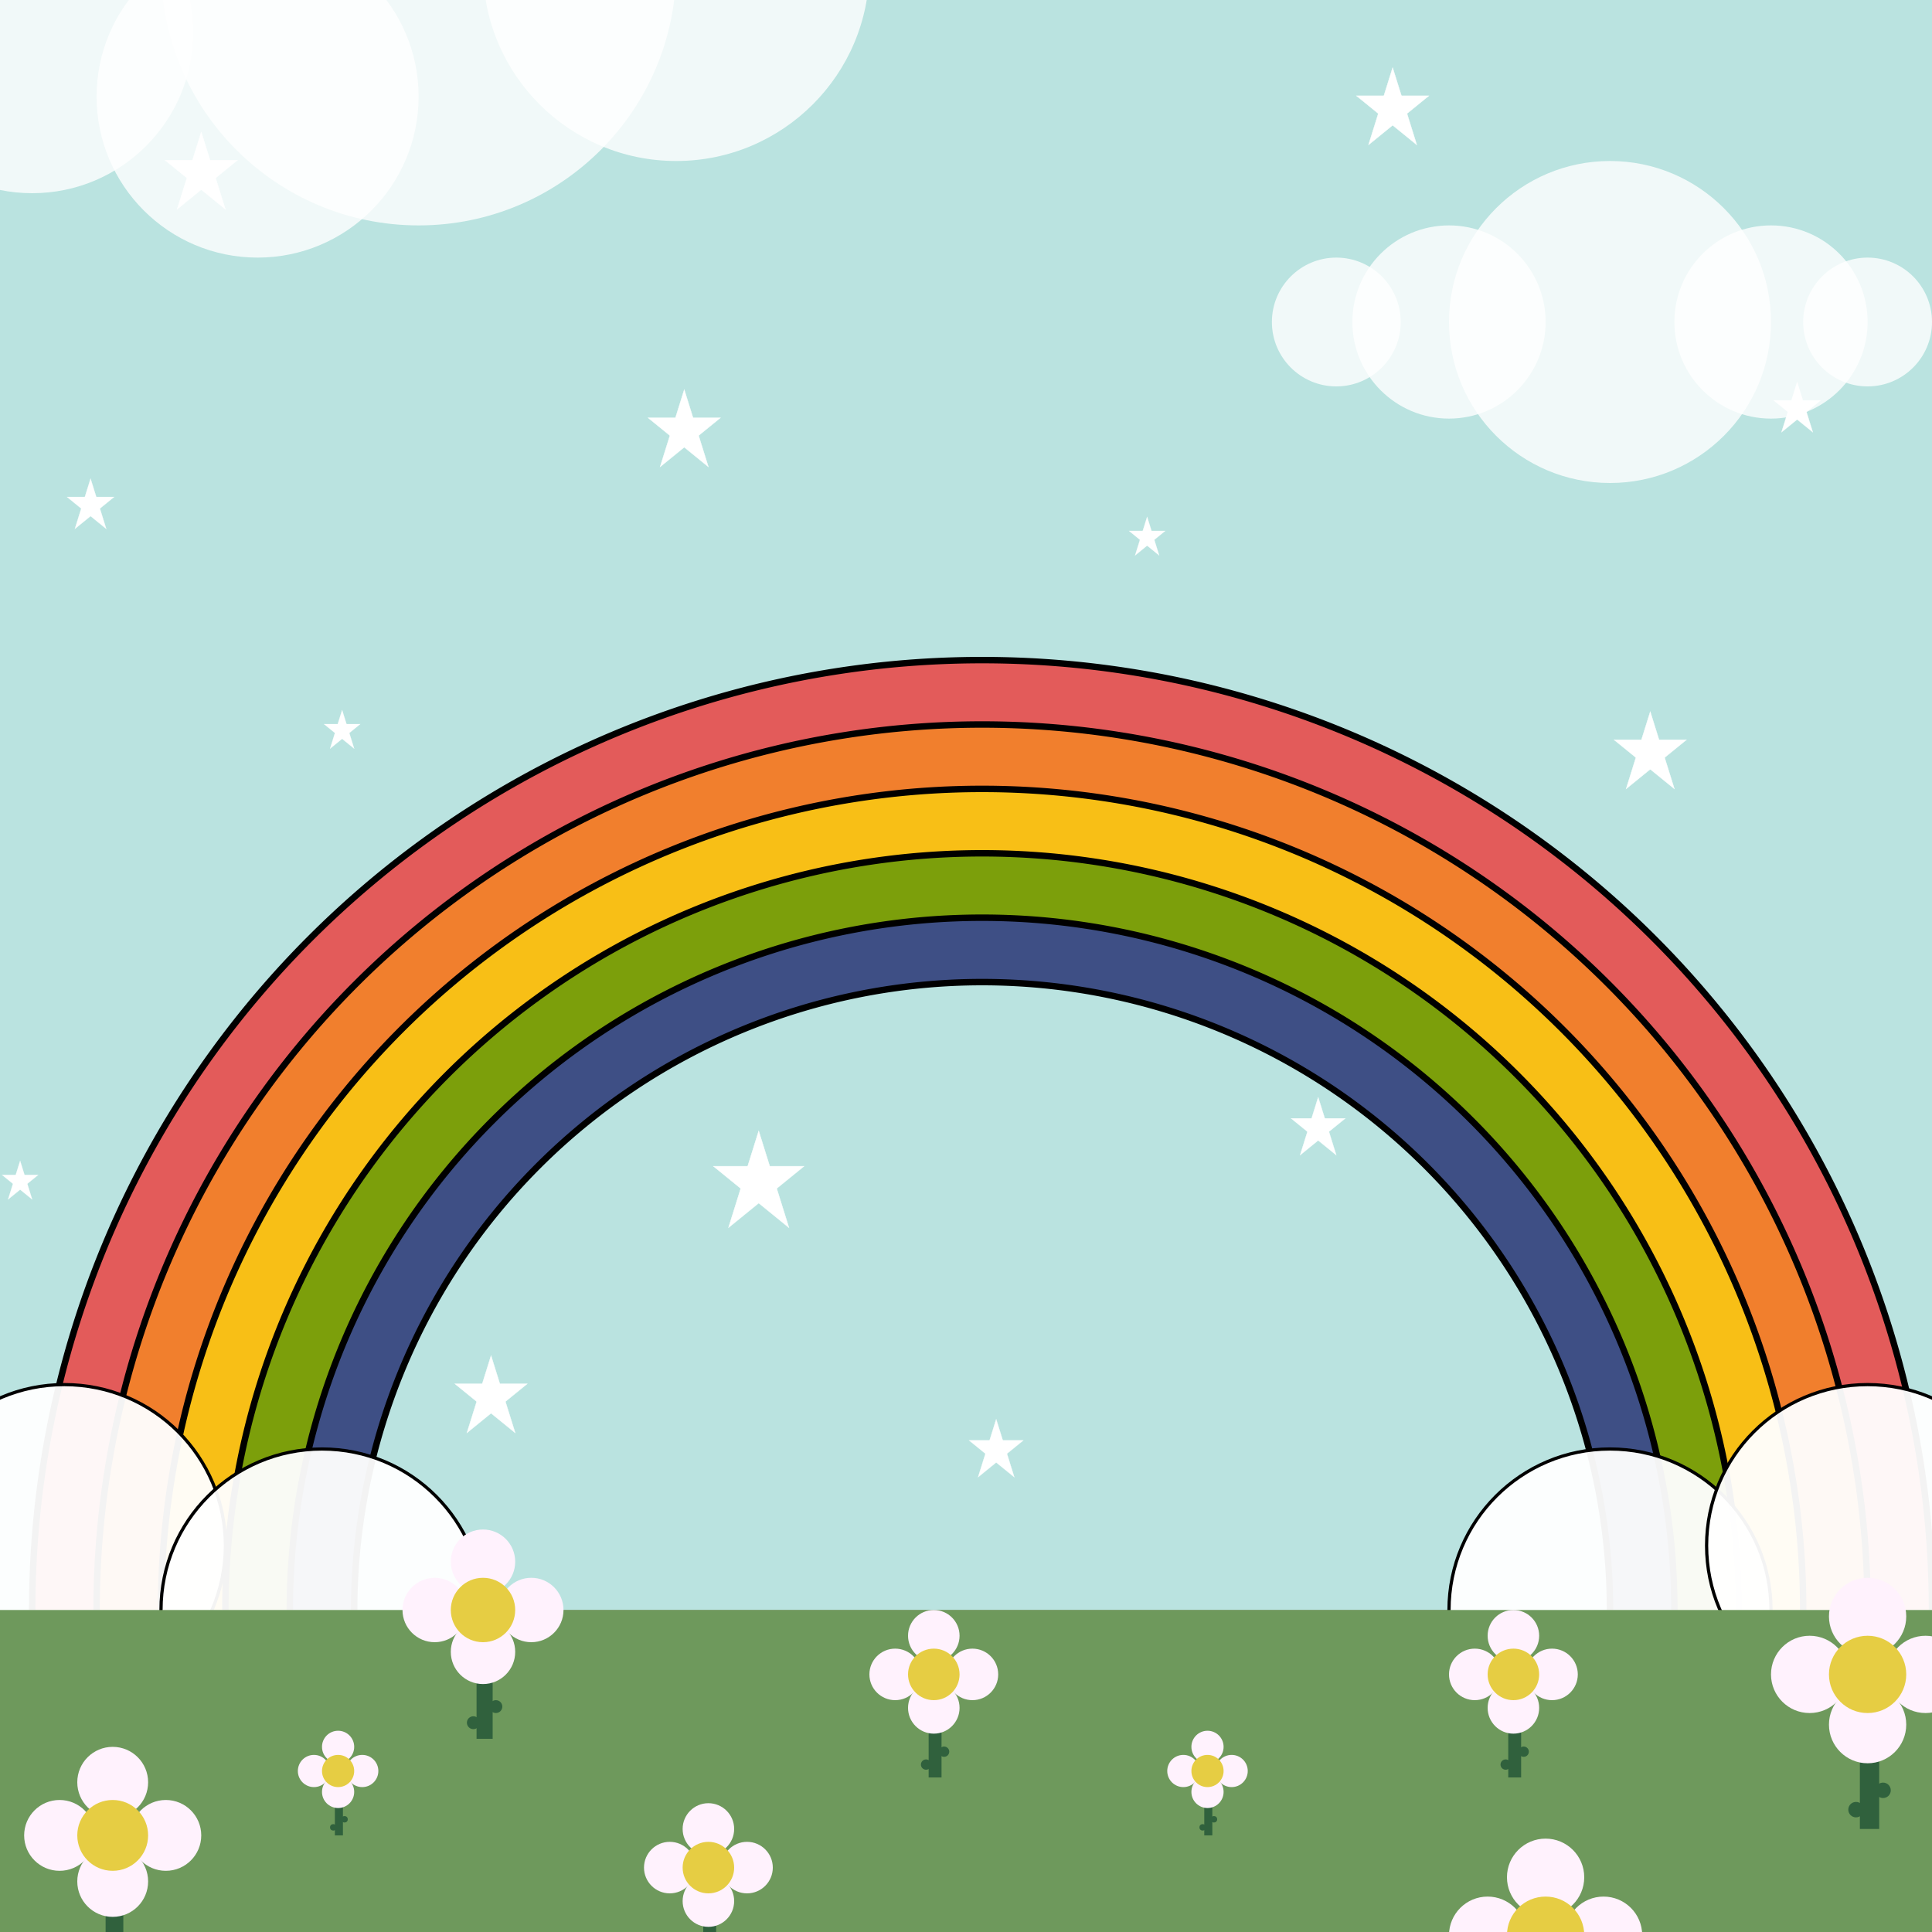 <!-- here is a big, empty SVG! make it into something interesting! -->
<svg xmlns="http://www.w3.org/2000/svg" xmlns:xlink="http://www.w3.org/1999/xlink" height="600px" width="600px">
<!-- SOURCES (some are linked within)-->
<!-- https://www.w3schools.com/graphics/svg_polygon.asp -->
<!-- https://www.nan.fyi/svg-paths/arcs -->
<!-- https://developer.mozilla.org/en-US/docs/Web/SVG/Tutorial/Paths -->
   
    <!--  rainbow arcs -->

    <!-- TAKEN FROM  https://developer.mozilla.org/en-US/docs/Web/SVG/Tutorial/Paths 
    (I did not use this code, but this is what I based my arc off of / learned from)
       <path d="M 10 315
           L 110 215
           A 30 50 0 0 1 162.55 162.45
           L 172.55 152.45
           A 30 50 -45 0 1 215.1 109.9
           L 315 10" stroke="black" fill="green" stroke-width="2" fill-opacity="0.5"/>
           -->
     <rect x="0" y="0" width="600" height="600" fill="#bae3e0" />
    <path d="M 10 500
        A 40 40 1 0 1 600 500 "
        stroke="black" fill="red" stroke-width="2" fill-opacity="0.6"/>

    <path d="M 30 500
       A 30 30 1 0 1 580 500"
       stroke="black" fill="orange" stroke-width="2" fill-opacity="0.5"/>

    <path d="M 50 500
       A 20 20 1 0 1 560 500"
       stroke="black" fill="yellow" stroke-width="2" fill-opacity="0.5"/>

    <path d="M 70 500
       A 10 10 1 0 1 540 500"
       stroke="black" fill="green" stroke-width="2" fill-opacity="0.5"/>

    <path d="M 90 500
       A 1 1 1 0 1 520 500"
       stroke="black" fill="blue" stroke-width="2" fill-opacity="0.5"/>

     <path d="M 110 500
       A -1 -1 1 0 1 500 500"
       stroke="black" fill="#bae3e0" stroke-width="2" fill-opacity="1"/>

    <!-- clouds -->
    <circle cx="20" cy="480" r="50" stroke = "black" fill="white" stroke-width="1" fill-opacity="0.95"/>
    <circle cx="100" cy="500" r="50" stroke = "black" fill="white" stroke-width="1" fill-opacity="0.95"/>
    <circle cx="500" cy="500" r="50" stroke = "black" fill="white" stroke-width="1" fill-opacity="0.95"/>
    <circle cx="580" cy="480" r="50" stroke = "black" fill="white" stroke-width="1" fill-opacity="0.95"/>
    <circle cx="10" cy="10" r="50" fill="white" fill-opacity="0.8" />
    <circle cx="210" cy="-10" r="60" fill="white" fill-opacity="0.8" />
    <circle cx="130" cy="-10" r="80" fill="white" fill-opacity="0.8" />
    <circle cx="80" cy="30" r="50" fill="white" fill-opacity="0.8" />
    <circle cx="580" cy="100" r="20" fill="white" fill-opacity="0.8" />
    <circle cx="415" cy="100" r="20" fill="white" fill-opacity="0.8"  />
    <circle cx="550" cy="100" r="30" fill="white" fill-opacity="0.8" />
    <circle cx="450" cy="100" r="30" fill="white" fill-opacity="0.8" />
     <circle cx="500" cy="100" r="50" fill="white" fill-opacity="0.8" />

    <!-- grass -->
    <rect x="0" y="500" width="600" height="100" fill="#6e995c" />


    <g id = "star">
    <polygon points="6.25,360.5 2.5,372.5 11.875,364.875 0.625,364.875 10,372.5"
    style="fill:white;stroke:white;stroke-width:0.05;" />
    </g>

    
      <g id="flower">
        <rect x="148" y="500" width="5" height="40" fill="#30613d"/>
        <circle cx="154" cy="530" r="2" fill="#30613d" />
        <circle cx="147" cy="535" r="2" fill="#30613d" />
        <g id = "petals">
            <circle cx="135" cy="500" r="10" fill="#fff2fd" />
            <circle cx="165" cy="500" r="10" fill="#fff2fd" />
            <circle cx="150" cy="513" r="10" fill="#fff2fd" />
            <circle cx="150" cy="485" r="10" fill = "#fff2fd" />
        </g>
        <circle cx="150" cy="500" r="10" fill="#e6cd43" />
    </g>
    

    <use xlink:href="#flower" transform="translate(100,180) scale(0.8)" />
    <use xlink:href="#flower" transform="translate(300, 300) scale(0.5)" />
    <use xlink:href="#flower" transform="translate(300,1) scale(1.2)" />
    <use xlink:href="#flower" transform="translate(-130,20) scale(1.1)" />
    <use xlink:href="#flower" transform="translate(30,300) scale(0.5)" />
    <use xlink:href="#flower" transform="translate(170,120) scale(0.8)" />
    <use xlink:href="#flower" transform="translate(400, -80) scale(1.2)" />
    <use xlink:href="#flower" transform="translate(350,120) scale(0.8)" />
    <use xlink:href="#star" transform="translate(10,10) scale(2)" />
    <use xlink:href="#star" transform="translate(300,-100) scale(1.5)" />
    <use xlink:href="#star" transform="translate(400,-200) scale(1.5)" />
    <use xlink:href="#star" transform="translate(200, -600) scale(2)" />
    <use xlink:href="#star" transform="translate(500, -500) scale(2)" />
    <use xlink:href="#star" transform="translate(420, -700) scale(2)" />
    <use xlink:href="#star" transform="translate(50, -680) scale(2)" />
    <use xlink:href="#star" transform="translate(140, -300) scale(2)" />
    <use xlink:href="#star" transform="translate(220, -550) scale(2.5)" />
    <use xlink:href="#star" transform="translate(100, -140) scale(1)" />
    <use xlink:href="#star" transform="translate(350, -200) scale(1)" />
    <use xlink:href="#star" transform="translate(550, -350) scale(1.3)" />
    <use xlink:href="#star" transform="translate(20, -320) scale(1.3)" />

</svg>

